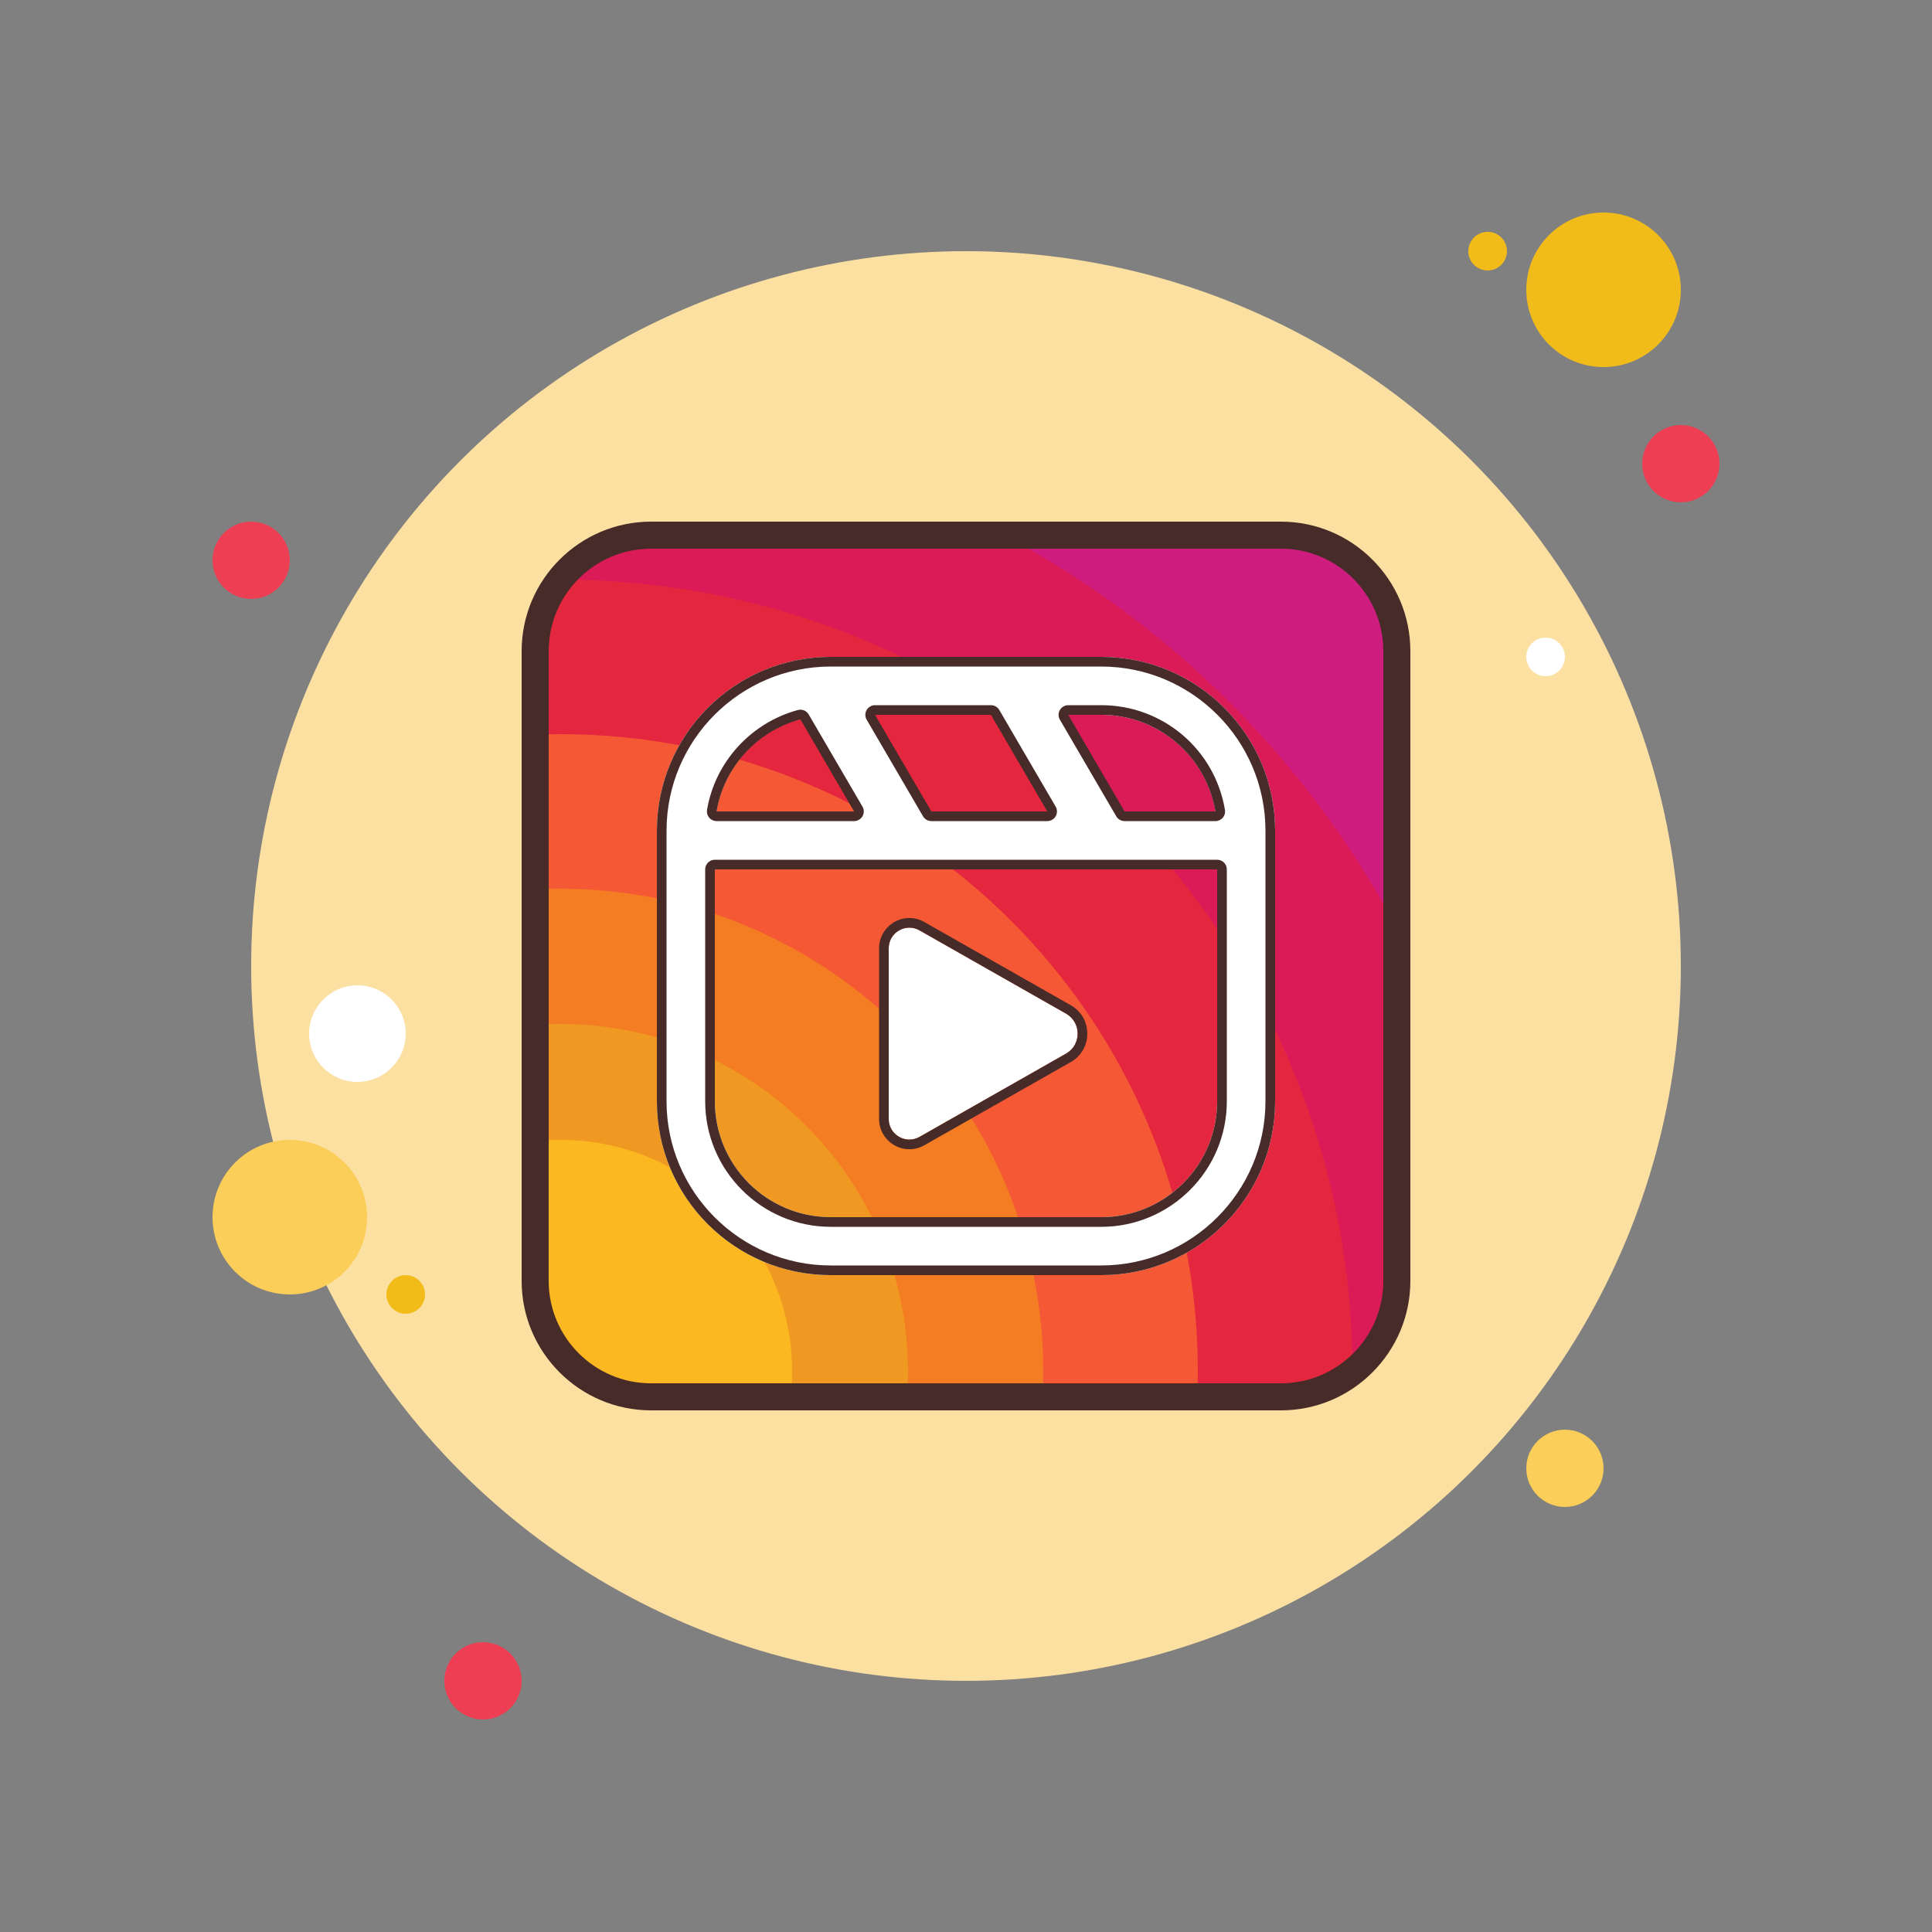 <svg xmlns="http://www.w3.org/2000/svg" x="0px" y="0px" width="100" height="100" viewBox="0 0 100 100">
<rect x="0" y="0" width="100" height="100" fill="#808080" stroke="none"/>
<circle cx="13" cy="29" r="2" fill="#ee3e54"></circle><circle cx="77" cy="13" r="1" fill="#f1bc19"></circle><circle cx="50" cy="50" r="37" fill="#fce0a2"></circle><circle cx="83" cy="15" r="4" fill="#f1bc19"></circle><circle cx="87" cy="24" r="2" fill="#ee3e54"></circle><circle cx="81" cy="76" r="2" fill="#fbcd59"></circle><circle cx="15" cy="63" r="4" fill="#fbcd59"></circle><circle cx="25" cy="87" r="2" fill="#ee3e54"></circle><circle cx="18.5" cy="53.5" r="2.5" fill="#fff"></circle><circle cx="21" cy="67" r="1" fill="#f1bc19"></circle><circle cx="80" cy="34" r="1" fill="#fff"></circle><path fill="#ce1d7e" d="M72.3,33.7v32.6c0,3.31-2.69,6-6,6H33.7c-3.31,0-6-2.69-6-6V33.7c0-3.31,2.69-6,6-6h32.6	C69.61,27.7,72.3,30.39,72.3,33.7z"></path><path fill="#db1a58" d="M72.3,48.04V66.3c0,3.31-2.69,6-6,6H33.7c-3.31,0-6-2.69-6-6V33.7c0-3.31,2.69-6,6-6h18.26	C60.6,32.29,67.71,39.4,72.3,48.04z"></path><path fill="#e4273e" d="M70,71c0,0.01,0,0.01,0,0.02c-1.02,0.8-2.3,1.28-3.7,1.28H33.7c-3.31,0-6-2.69-6-6V33.7	c0-1.4,0.48-2.68,1.28-3.7c0.01,0,0.01,0,0.02,0C51.64,30,70,48.36,70,71z"></path><path fill="#f45834" d="M62,71c0,0.44-0.01,0.87-0.03,1.3H33.7c-3.31,0-6-2.69-6-6V38.03C28.13,38.01,28.56,38,29,38	C47.23,38,62,52.77,62,71z"></path><path fill="#f47c22" d="M54,71c0,0.43-0.01,0.87-0.03,1.3H33.7c-3.31,0-6-2.69-6-6V46.03C28.13,46.01,28.57,46,29,46	C42.81,46,54,57.19,54,71z"></path><path fill="#ef9922" d="M47,71c0,0.44-0.02,0.87-0.05,1.3H33.7c-3.31,0-6-2.69-6-6V53.05C28.13,53.02,28.56,53,29,53	C38.94,53,47,61.06,47,71z"></path><path fill="#fbb821" d="M41,71c0,0.44-0.02,0.87-0.07,1.3H33.7c-3.31,0-6-2.69-6-6v-7.23C28.13,59.02,28.56,59,29,59	C35.63,59,41,64.37,41,71z"></path><path fill="#472b29" d="M66.3,73H33.7c-3.694,0-6.7-3.006-6.7-6.7V33.7c0-3.694,3.006-6.7,6.7-6.7h32.6	c3.694,0,6.7,3.006,6.7,6.7v32.6C73,69.994,69.994,73,66.3,73z M33.7,28.4c-2.923,0-5.3,2.377-5.3,5.3v32.6	c0,2.922,2.377,5.3,5.3,5.3h32.6c2.923,0,5.3-2.377,5.3-5.3V33.7c0-2.922-2.377-5.3-5.3-5.3C66.3,28.4,33.7,28.4,33.7,28.4z"></path><path fill="#fff" d="M57,34H43c-4.971,0-9,4.029-9,9v14c0,4.971,4.029,9,9,9h14c4.971,0,9-4.029,9-9V43	C66,38.029,61.971,34,57,34z M63,57c0,3.314-2.686,6-6,6H43c-3.314,0-6-2.686-6-6V43c0-3.314,2.686-6,6-6h14c3.314,0,6,2.686,6,6V57	z"></path><polygon fill="#fff" points="48.25,42.5 44.75,42.5 41.25,36.5 44.75,36.5"></polygon><polygon fill="#fff" points="58.25,42.5 54.75,42.5 51.25,36.5 54.75,36.5"></polygon><rect width="28" height="2.5" x="36" y="42.25" fill="#fff"></rect><path fill="#472b29" d="M57,34.5c4.687,0,8.5,3.813,8.5,8.5v14c0,4.687-3.813,8.5-8.5,8.5H43c-4.687,0-8.5-3.813-8.5-8.5V43	c0-4.687,3.813-8.5,8.5-8.5H57 M58.208,42.5h4.702c0.147,0,0.287-0.065,0.382-0.177c0.095-0.112,0.136-0.261,0.111-0.406	C62.875,38.778,60.182,36.5,57,36.5h-1.708c-0.179,0-0.344,0.096-0.434,0.251c-0.089,0.155-0.089,0.346,0.002,0.501l2.917,5	C57.866,42.406,58.03,42.5,58.208,42.5 M48.208,42.5h6c0.179,0,0.344-0.096,0.434-0.251c0.089-0.155,0.089-0.346-0.002-0.501	l-2.917-5c-0.09-0.154-0.254-0.248-0.432-0.248h-6c-0.179,0-0.344,0.096-0.434,0.251c-0.089,0.155-0.089,0.346,0.002,0.501l2.917,5	C47.866,42.406,48.03,42.5,48.208,42.5 M37.09,42.5h7.118c0.179,0,0.344-0.096,0.434-0.251c0.089-0.155,0.089-0.346-0.002-0.501	l-2.781-4.767c-0.091-0.156-0.257-0.248-0.432-0.248c-0.044,0-0.088,0.006-0.132,0.018c-2.439,0.666-4.283,2.694-4.699,5.166	c-0.024,0.145,0.016,0.293,0.111,0.406C36.803,42.435,36.943,42.5,37.09,42.5 M43,63.5h14c3.584,0,6.5-2.916,6.5-6.5V45	c0-0.276-0.224-0.5-0.5-0.5H37c-0.276,0-0.5,0.224-0.5,0.5v12C36.5,60.584,39.416,63.5,43,63.5 M57,34H43c-4.971,0-9,4.029-9,9v14	c0,4.971,4.029,9,9,9h14c4.971,0,9-4.029,9-9V43C66,38.029,61.971,34,57,34L57,34z M58.208,42l-2.917-5H57	c2.972,0,5.433,2.163,5.91,5H58.208L58.208,42z M48.208,42l-2.917-5h6l2.917,5H48.208L48.208,42z M37.09,42	c0.389-2.314,2.108-4.158,4.338-4.767L44.208,42H37.09L37.09,42z M43,63c-3.314,0-6-2.686-6-6V45h26v12c0,3.314-2.686,6-6,6H43	L43,63z"></path><path fill="#fff" d="M55.176,52.464l-7.58-4.307C46.884,47.752,46,48.266,46,49.085v8.829	c0,0.819,0.884,1.333,1.596,0.929l7.58-4.307C55.98,54.08,55.98,52.921,55.176,52.464z"></path><path fill="#472b29" d="M47.07,48.016c0.176,0,0.356,0.044,0.526,0.141l7.58,4.307c0.804,0.457,0.804,1.616,0,2.073	l-7.58,4.307c-0.17,0.097-0.351,0.141-0.526,0.141c-0.558,0-1.07-0.447-1.07-1.07v-8.829C46,48.462,46.511,48.016,47.07,48.016 M47.07,47.516c-0.866,0-1.57,0.704-1.57,1.57v8.829c0,0.866,0.704,1.57,1.57,1.57c0.268,0,0.536-0.071,0.773-0.206l7.58-4.307	c0.536-0.305,0.856-0.855,0.856-1.471s-0.32-1.167-0.856-1.471l-7.58-4.307C47.605,47.587,47.338,47.516,47.07,47.516L47.07,47.516z"></path>
</svg>